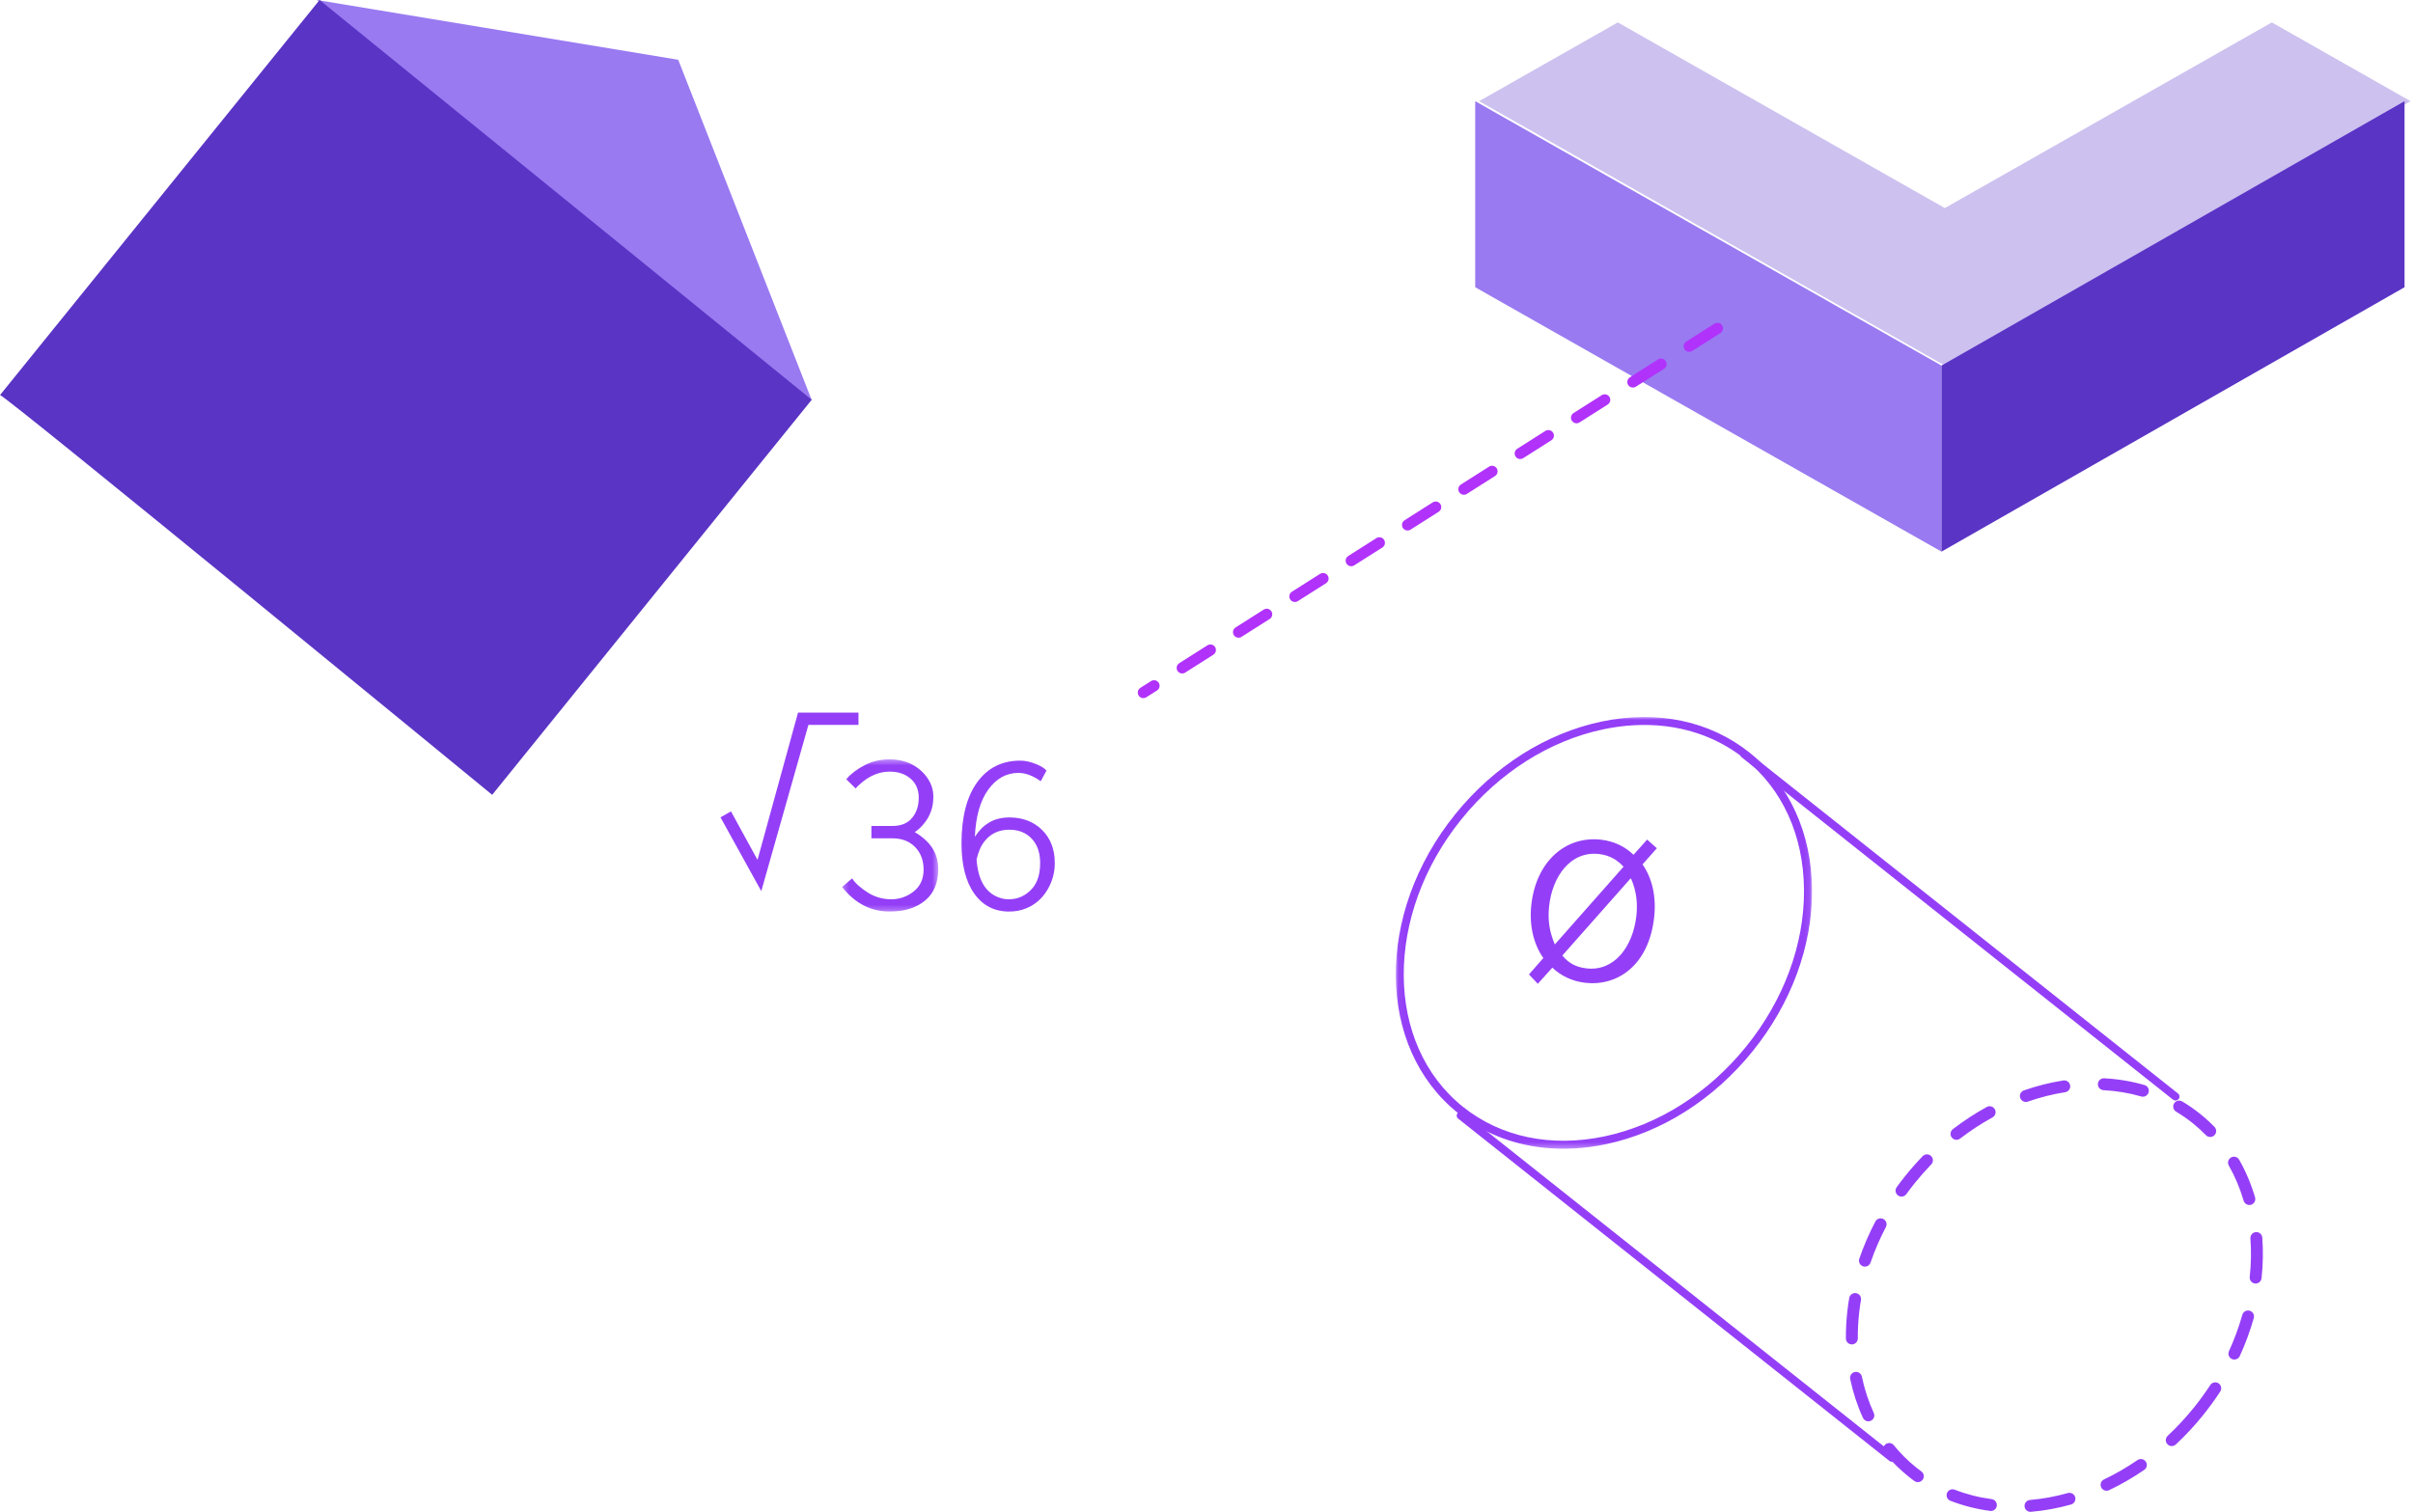<svg xmlns="http://www.w3.org/2000/svg" xmlns:xlink="http://www.w3.org/1999/xlink" width="434" height="272" viewBox="0 0 434 272">
    <defs>
        <path id="prefix__a" d="M0.043 -0.002L74.907 -0.002 74.907 77.673 0.043 77.673z"/>
        <path id="prefix__c" d="M0.285 0.369L17.579 0.369 17.579 27.75 0.285 27.75z"/>
    </defs>
    <g fill="none" fill-rule="evenodd">
        <path fill="#997AF1" d="M57 0L121.985 10.753 146 72z"/>
        <path fill="#5A34C5" d="M0 71.082L57.477 0 146 71.918 88.522 143S.365 70.63 0 71.082"/>
        <g transform="translate(251 129)">
            <path fill="#943FF7" d="M134.293 68.308c-.059-.007-.119-.019-.178-.036-2.159-.63-4.455-1.014-6.779-1.134-.596-.036-1.045-.534-1.014-1.124.03-.59.534-1.043 1.125-1.013 2.489.128 4.952.54 7.269 1.217.567.166.892.76.726 1.327-.148.507-.64.822-1.149.763zm-21.049.943c-.394-.046-.748-.31-.888-.71-.195-.557.099-1.168.657-1.363 2.343-.818 4.732-1.42 7.1-1.787.585-.091 1.132.309 1.223.893.09.584-.31 1.13-.894 1.22-2.24.349-4.502.918-6.722 1.694-.158.055-.32.071-.476.053zm33.16 6.302c-.235-.027-.464-.132-.642-.316-.742-.76-1.54-1.483-2.372-2.151-.948-.762-1.957-1.463-2.999-2.085-.507-.303-.673-.96-.369-1.467.303-.507.96-.673 1.469-.37 1.124.673 2.214 1.431 3.24 2.254.899.722 1.762 1.504 2.563 2.326.413.423.405 1.1-.019 1.513-.24.233-.562.332-.87.296zm-45.633.51c-.277-.032-.541-.171-.725-.41-.36-.468-.274-1.14.194-1.5 1.943-1.495 3.995-2.839 6.103-3.995.519-.284 1.169-.095 1.453.423.285.518.095 1.168-.422 1.452-2.012 1.104-3.972 2.387-5.827 3.815-.23.177-.508.246-.776.215zm52.67 11.73c-.415-.047-.78-.337-.905-.763-.654-2.243-1.55-4.371-2.664-6.325-.293-.514-.113-1.166.4-1.459.514-.292 1.167-.114 1.46.4 1.197 2.099 2.16 4.382 2.86 6.785.165.568-.161 1.162-.729 1.326-.141.042-.284.052-.421.037zM90.88 86.279c-.177-.02-.35-.085-.505-.196-.479-.346-.586-1.016-.239-1.494.505-.696 1.034-1.39 1.573-2.06.98-1.218 2.024-2.402 3.103-3.519.41-.424 1.088-.436 1.513-.026.426.41.438 1.088.027 1.513-1.034 1.07-2.034 2.205-2.974 3.372-.517.643-1.024 1.308-1.507 1.974-.236.326-.62.48-.991.436zm63.695 15.642c-.584-.068-1.005-.593-.942-1.178.253-2.338.295-4.668.123-6.923-.045-.59.396-1.103.986-1.148.591-.044 1.104.396 1.149.985.181 2.387.138 4.848-.13 7.316-.062.588-.59 1.012-1.178.948h-.008zM84.3 98.874c-.076-.009-.15-.026-.226-.051-.559-.192-.857-.8-.665-1.36.78-2.271 1.752-4.523 2.887-6.69.274-.523.92-.726 1.445-.451.524.274.727.92.452 1.444-1.085 2.071-2.013 4.222-2.758 6.392-.167.484-.646.772-1.135.716zm66.45 16.721c-.11-.012-.219-.042-.324-.09-.538-.246-.774-.881-.527-1.418.974-2.126 1.782-4.323 2.404-6.53.16-.568.752-.9 1.321-.74.569.16.9.752.74 1.32-.65 2.313-1.499 4.614-2.52 6.84-.197.433-.647.67-1.095.618zm-68.802-2.725c-.53-.06-.942-.508-.947-1.054-.013-1.647.078-3.332.271-5.008.087-.754.197-1.52.326-2.278.1-.582.662-.972 1.235-.874.583.099.975.652.876 1.234-.123.72-.227 1.447-.31 2.163-.183 1.589-.27 3.186-.256 4.746.005.59-.47 1.073-1.062 1.078-.045 0-.09-.002-.133-.007zm57.538 18.296c-.244-.028-.479-.14-.659-.332-.404-.432-.38-1.109.051-1.512 1.685-1.572 3.28-3.293 4.745-5.114 1.039-1.29 2.018-2.643 2.913-4.018.322-.496.985-.637 1.48-.315.497.322.637.985.315 1.48-.933 1.436-1.955 2.846-3.039 4.193-1.527 1.9-3.193 3.696-4.951 5.337-.24.223-.554.316-.855.281zm-54.568-4.456c-.36-.041-.689-.263-.851-.616-1.007-2.185-1.78-4.536-2.294-6.987-.12-.579.25-1.146.828-1.267.58-.121 1.147.25 1.268.827.482 2.295 1.203 4.492 2.143 6.533.248.536.012 1.172-.524 1.419-.185.085-.382.113-.57.091zm42.843 12.491c-.354-.04-.68-.257-.844-.602-.255-.534-.029-1.172.505-1.427 2.068-.984 4.095-2.156 6.026-3.483.486-.334 1.153-.212 1.489.275.335.487.212 1.153-.276 1.488-2.024 1.39-4.15 2.62-6.317 3.652-.188.09-.39.12-.583.097zm-33.942-1.545c-.178-.021-.353-.086-.508-.199-.352-.257-.7-.524-1.042-.799-1.584-1.271-3.036-2.716-4.314-4.292-.372-.459-.301-1.133.158-1.505.46-.372 1.134-.3 1.506.158 1.182 1.458 2.525 2.795 3.991 3.971.317.255.639.502.964.74.478.348.582 1.017.233 1.494-.236.322-.618.474-.988.432zm20.26 5.337c-.497-.057-.9-.457-.944-.974-.05-.588.389-1.106.978-1.155 2.252-.188 4.544-.607 6.81-1.243.57-.16 1.16.172 1.32.741.16.569-.172 1.16-.74 1.32-2.398.672-4.823 1.114-7.211 1.314-.073.006-.144.005-.214-.003zm-7.121-.154l-.018-.003c-2.484-.328-4.89-.943-7.148-1.827-.55-.215-.822-.836-.606-1.386.215-.55.837-.82 1.387-.606 2.098.82 4.335 1.393 6.648 1.698.586.078.998.615.92 1.201-.076.58-.604.99-1.183.923z"/>
            <mask id="prefix__b" fill="#fff">
                <use xlink:href="#prefix__a"/>
            </mask>
            <path fill="#943FF7" d="M48.384 1.635c-3.528-.405-7.246-.216-11.052.589-9.648 2.039-18.694 7.78-25.473 16.164-13.96 17.266-13.829 40.486.29 51.761 6.818 5.444 15.855 7.326 25.448 5.298 9.648-2.039 18.694-7.78 25.473-16.164 6.779-8.385 10.471-18.4 10.397-28.203-.074-9.747-3.869-18.113-10.687-23.558-4.112-3.284-9.033-5.271-14.396-5.887m-22.01 75.823c-5.627-.646-10.797-2.737-15.126-6.195-14.738-11.768-14.967-35.89-.51-53.77C17.723 8.85 27.06 2.932 37.031.824 47.056-1.293 56.52.69 63.682 6.408c7.16 5.718 11.147 14.476 11.224 24.662.077 10.13-3.728 20.468-10.714 29.109l-.561-.448.56.448c-6.986 8.641-16.324 14.56-26.294 16.667-3.964.838-7.842 1.034-11.523.612" mask="url(#prefix__b)"/>
            <path fill="#943FF7" d="M140.2 68.995c-.13-.014-.257-.065-.366-.151L62.268 7.26c-.309-.245-.358-.69-.11-.996.248-.305.7-.354 1.009-.108l77.565 61.581c.309.245.358.692.11.997-.16.197-.405.287-.642.26M89.2 133.995c-.13-.014-.258-.065-.366-.151L11.268 72.262c-.309-.245-.358-.692-.11-.997.248-.305.7-.354 1.009-.108l77.565 61.581c.309.245.358.692.11.997-.16.197-.405.287-.643.26M30.003 42.913c1.053 1.285 2.343 2.075 4.312 2.31 5.012.596 8.377-3.868 9.001-9.444.24-2.142.058-4.409-.955-6.7l-.107-.012-12.251 13.846zm11.002-15.978c-1.097-1.217-2.526-2.06-4.352-2.277-5.226-.623-8.437 4.083-9.024 9.328-.31 2.77.147 4.844 1.006 6.893l.075-.028 12.295-13.916zM24 46.315l2.58-2.95c-1.754-2.49-2.571-5.881-2.154-9.611.88-7.865 6.252-12.428 12.588-11.673 2.22.264 4.222 1.177 5.79 2.71l2.448-2.739L47 23.607l-2.575 2.912c1.753 2.492 2.5 5.873 2.09 9.53-.972 8.677-6.654 12.453-12.453 11.762-2.256-.268-4.289-1.221-5.862-2.718L25.589 48 24 46.314z"/>
        </g>
        <path fill="#943FF7" d="M145.402 130.42L136.924 160.329 129.586 147.048 131.474 145.98 136.247 154.703 143.532 128.213 154.406 128.213 154.406 130.42z"/>
        <g transform="translate(151.173 136.25)">
            <mask id="prefix__d" fill="#fff">
                <use xlink:href="#prefix__c"/>
            </mask>
            <path fill="#943FF7" d="M.285 23.335l1.799-1.549c.594.89 1.561 1.757 2.903 2.6 1.259.77 2.639 1.156 4.14 1.156 1.503 0 2.848-.471 4.036-1.414 1.186-.944 1.78-2.25 1.78-3.917 0-1.668-.51-3.023-1.532-4.068-1.02-1.045-2.375-1.567-4.06-1.567H5.556v-2.225H9.35c1.556 0 2.732-.484 3.527-1.451.795-.968 1.194-2.175 1.194-3.623 0-1.448-.49-2.593-1.47-3.436s-2.23-1.264-3.75-1.264c-1.9 0-3.674.741-5.325 2.226-.332.285-.6.551-.8.8l-1.71-1.655c.866-.997 1.982-1.843 3.348-2.537C5.729.716 7.192.37 8.754.37c1.561 0 2.923.303 4.088.908 1.163.605 2.098 1.428 2.805 2.466.706 1.039 1.06 2.157 1.06 3.356 0 1.887-.588 3.525-1.764 4.913-.523.617-1.051 1.098-1.585 1.442 1.46.879 2.53 1.863 3.206 2.956.677 1.08 1.015 2.32 1.015 3.72 0 2.47-.796 4.357-2.387 5.662-1.591 1.305-3.704 1.958-6.34 1.958-3.396 0-6.252-1.47-8.567-4.415" mask="url(#prefix__d)"/>
        </g>
        <path fill="#943FF7" d="M187.08 155.277c0-1.852-.505-3.314-1.515-4.388-1.009-1.075-2.357-1.612-4.042-1.612-1.841 0-3.314.683-4.418 2.048-.653.807-1.14 1.91-1.46 3.311.26 3.632 1.567 5.9 3.918 6.8.617.238 1.223.357 1.817.357.594 0 1.14-.071 1.639-.214.498-.142.993-.38 1.487-.712.492-.332.929-.736 1.309-1.21.843-1.068 1.265-2.529 1.265-4.38m2.635.018c0 1.685-.433 3.27-1.3 4.753-.962 1.626-2.28 2.766-3.954 3.418-.902.356-1.888.534-2.957.534-2.659 0-4.752-1.077-6.277-3.231-1.526-2.154-2.29-5.166-2.29-9.035 0-4.723.939-8.385 2.814-10.984 1.877-2.6 4.465-3.9 7.766-3.9.831 0 1.734.19 2.707.57.974.38 1.639.79 1.996 1.229l-1.033 1.905c-1.402-.997-2.738-1.496-4.009-1.496-2.172 0-3.983 1.004-5.432 3.009-1.449 2.006-2.25 4.837-2.404 8.492.012-.011.086-.118.223-.32.136-.202.255-.368.356-.5.1-.13.26-.313.48-.55.22-.238.437-.442.65-.615.215-.172.485-.359.811-.56.327-.203.662-.368 1.006-.5.831-.295 1.716-.444 2.655-.444 2.41 0 4.378.75 5.904 2.252 1.525 1.501 2.288 3.492 2.288 5.973"/>
        <path fill="#CDC1EF" d="M290.981 4.033L266.035 18.201 349.796 65.772 433.557 18.201 408.61 4.033 349.796 37.436z"/>
        <path fill="#997AF1" d="M265.328 18.201L265.328 51.677 349.193 99.248 349.193 65.772z"/>
        <path fill="#5A34C5" d="M349.193 99.248L432.479 51.677 432.479 18.201 349.193 65.772z"/>
        <path stroke="#B132FB" stroke-dasharray="6" stroke-linecap="round" stroke-width="2" d="M308.885 59.081L205.64 124.601"/>
    </g>
</svg>
